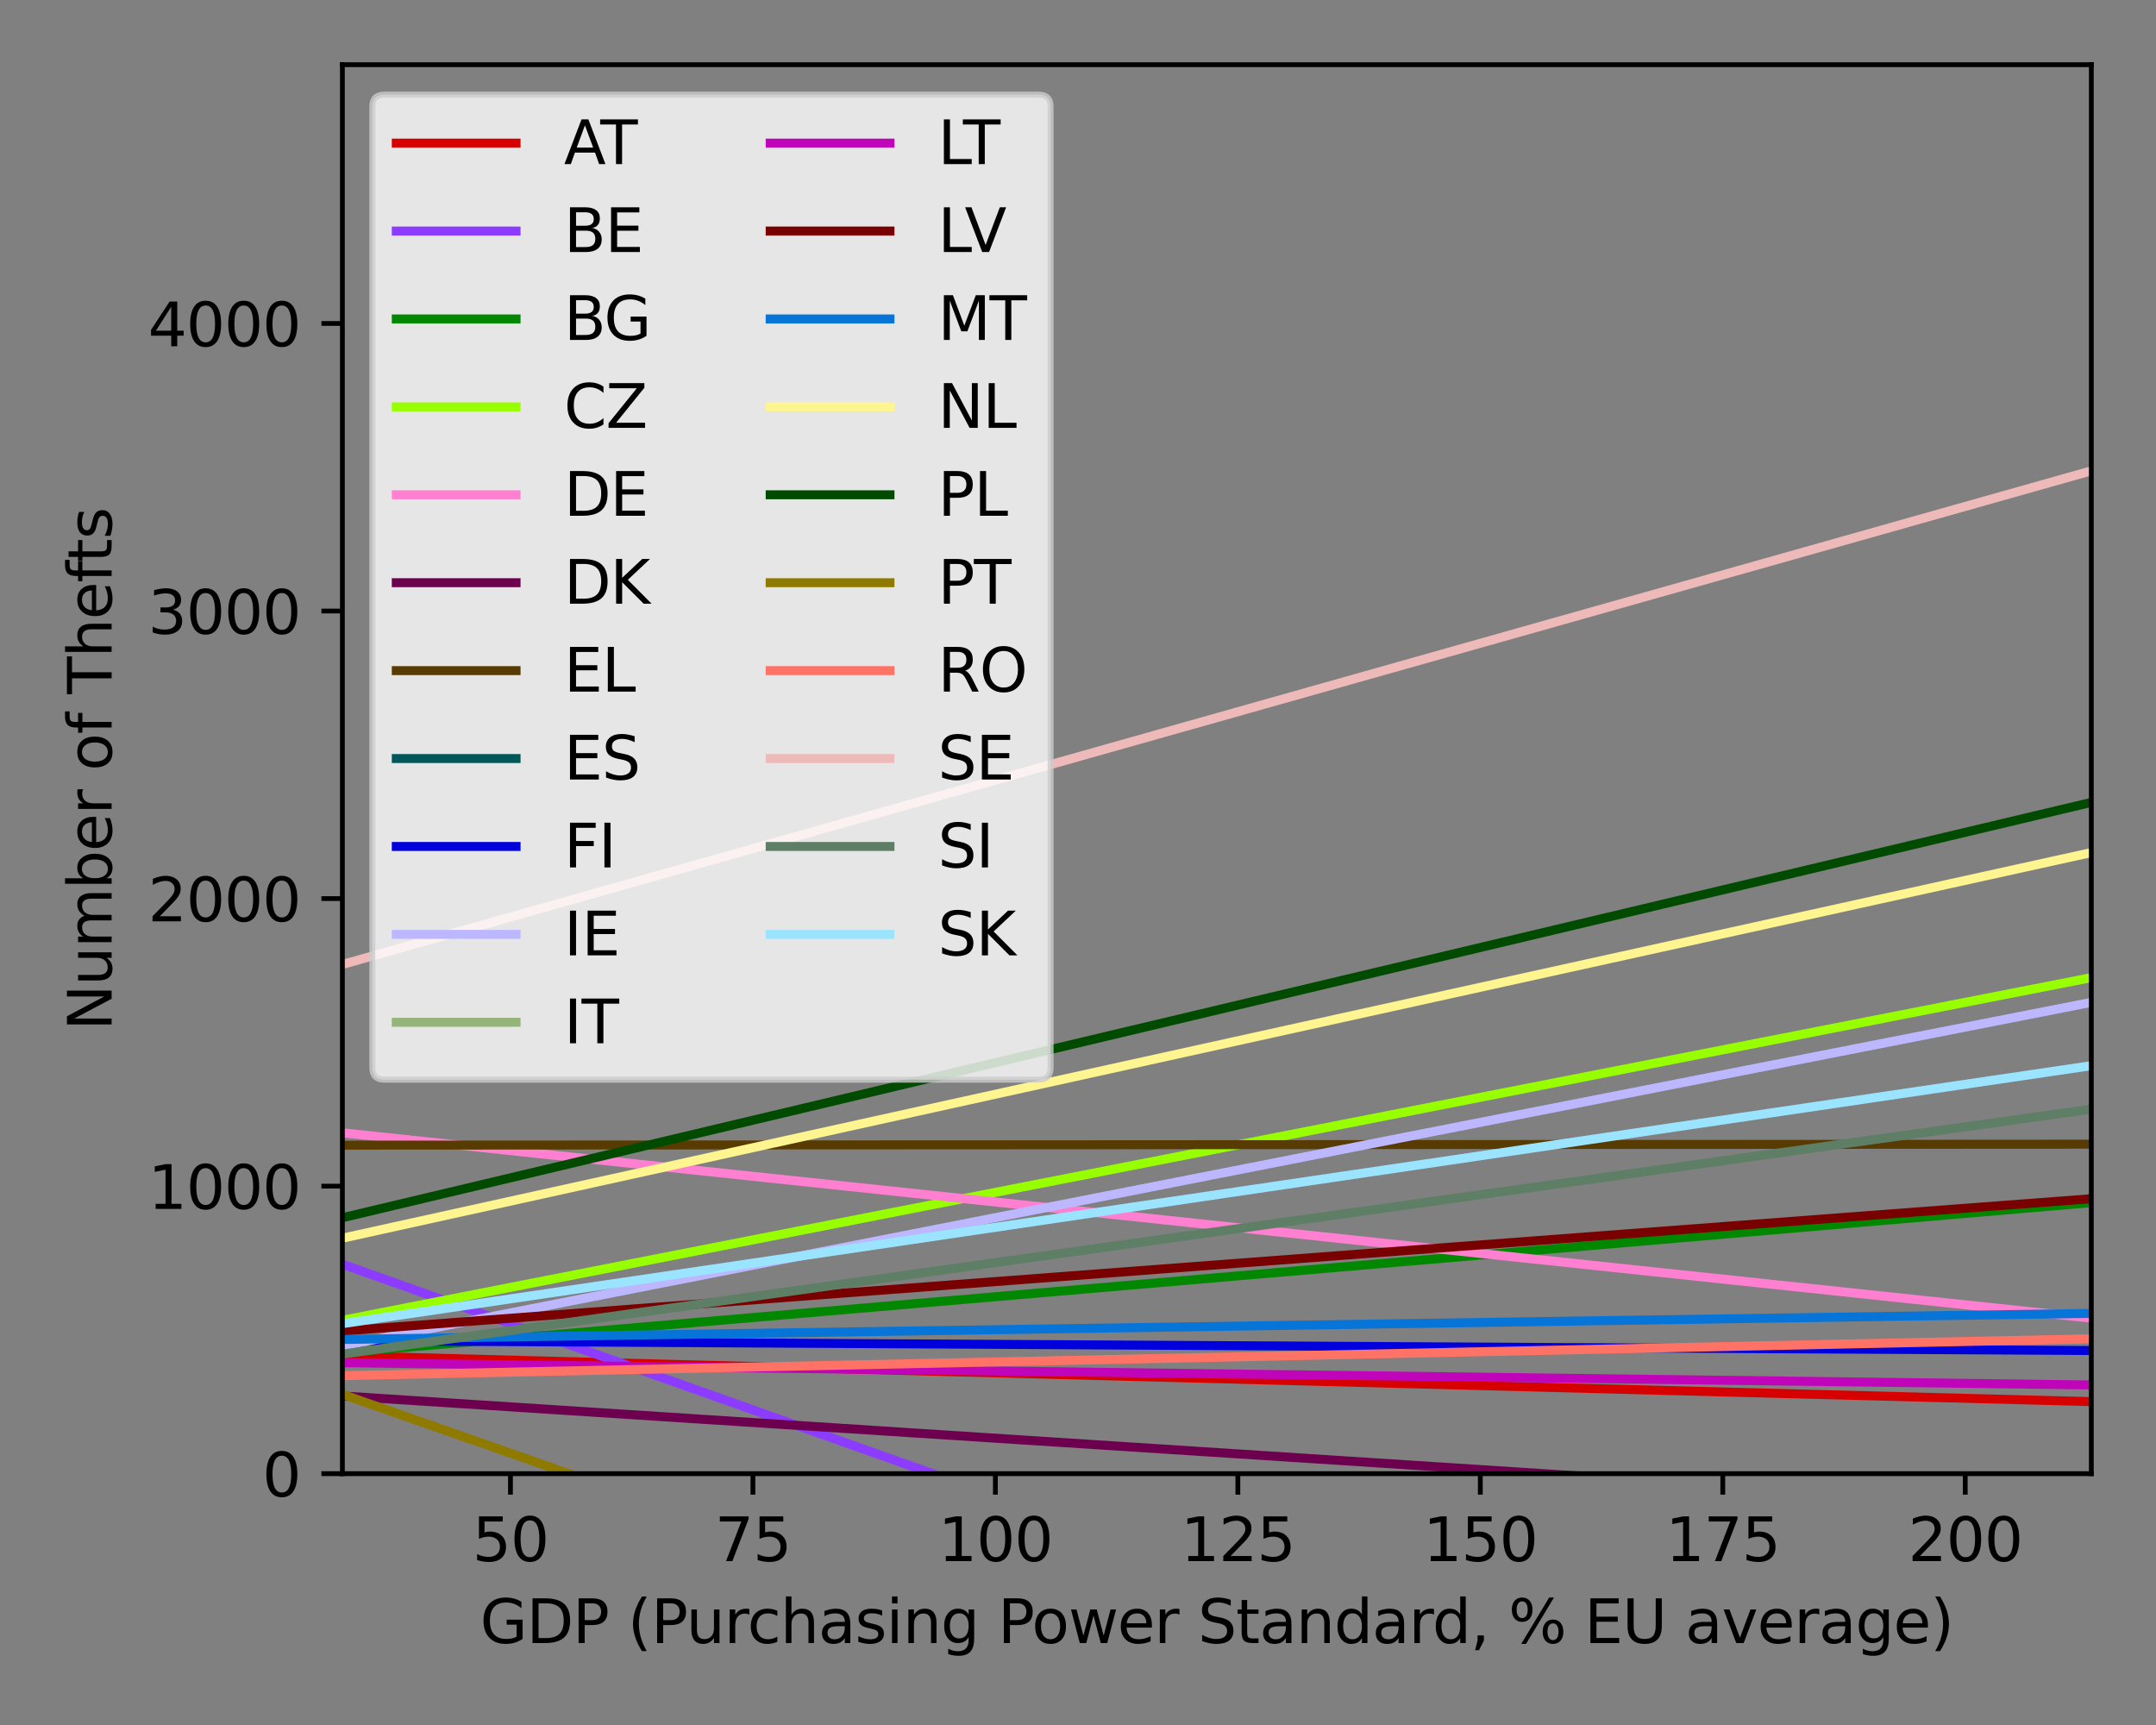 <?xml version="1.0" encoding="utf-8" standalone="no"?>
<!DOCTYPE svg PUBLIC "-//W3C//DTD SVG 1.1//EN"
  "http://www.w3.org/Graphics/SVG/1.1/DTD/svg11.dtd">
<svg xmlns:xlink="http://www.w3.org/1999/xlink" width="360pt" height="288pt" viewBox="0 0 360 288" xmlns="http://www.w3.org/2000/svg" version="1.1">
 <rect x="0" y="0" width="360" height="288" fill="#808080" stroke="none"/>
 <defs>
  <style type="text/css">*{stroke-linejoin: round; stroke-linecap: butt}</style>
 </defs>
 <g id="figure_1">
  <g id="patch_1">
   <path d="M 0 288 
L 360 288 
L 360 0 
L 0 0 
L 0 288 
z
" style="fill: none"/>
  </g>
  <g id="axes_1">
   <g id="patch_2">
    <path d="M 57.17 246.04 
L 349.2 246.04 
L 349.2 10.8 
L 57.17 10.8 
L 57.17 246.04 
z
" style="fill: none"/>
   </g>
   <g id="matplotlib.axis_1">
    <g id="xtick_1">
     <g id="line2d_1">
      <defs>
       <path id="m50604e8a9d" d="M 0 0 
L 0 3.5 
" style="stroke: #000000; stroke-width: 0.8"/>
      </defs>
      <g>
       <use xlink:href="#m50604e8a9d" x="85.235" y="246.04" style="stroke: #000000; stroke-width: 0.8"/>
      </g>
     </g>
     <g id="text_1">
      <!-- 50 -->
      <g transform="translate(78.872 260.638)scale(0.1 -0.1)">
       <defs>
        <path id="DejaVuSans-35" d="M 691 4666 
L 3169 4666 
L 3169 4134 
L 1269 4134 
L 1269 2991 
Q 1406 3038 1543 3061 
Q 1681 3084 1819 3084 
Q 2600 3084 3056 2656 
Q 3513 2228 3513 1497 
Q 3513 744 3044 326 
Q 2575 -91 1722 -91 
Q 1428 -91 1123 -41 
Q 819 9 494 109 
L 494 744 
Q 775 591 1075 516 
Q 1375 441 1709 441 
Q 2250 441 2565 725 
Q 2881 1009 2881 1497 
Q 2881 1984 2565 2268 
Q 2250 2553 1709 2553 
Q 1456 2553 1204 2497 
Q 953 2441 691 2322 
L 691 4666 
z
" transform="scale(0.016)"/>
        <path id="DejaVuSans-30" d="M 2034 4250 
Q 1547 4250 1301 3770 
Q 1056 3291 1056 2328 
Q 1056 1369 1301 889 
Q 1547 409 2034 409 
Q 2525 409 2770 889 
Q 3016 1369 3016 2328 
Q 3016 3291 2770 3770 
Q 2525 4250 2034 4250 
z
M 2034 4750 
Q 2819 4750 3233 4129 
Q 3647 3509 3647 2328 
Q 3647 1150 3233 529 
Q 2819 -91 2034 -91 
Q 1250 -91 836 529 
Q 422 1150 422 2328 
Q 422 3509 836 4129 
Q 1250 4750 2034 4750 
z
" transform="scale(0.016)"/>
       </defs>
       <use xlink:href="#DejaVuSans-35"/>
       <use xlink:href="#DejaVuSans-30" x="63.623"/>
      </g>
     </g>
    </g>
    <g id="xtick_2">
     <g id="line2d_2">
      <g>
       <use xlink:href="#m50604e8a9d" x="125.72" y="246.04" style="stroke: #000000; stroke-width: 0.8"/>
      </g>
     </g>
     <g id="text_2">
      <!-- 75 -->
      <g transform="translate(119.358 260.638)scale(0.1 -0.1)">
       <defs>
        <path id="DejaVuSans-37" d="M 525 4666 
L 3525 4666 
L 3525 4397 
L 1831 0 
L 1172 0 
L 2766 4134 
L 525 4134 
L 525 4666 
z
" transform="scale(0.016)"/>
       </defs>
       <use xlink:href="#DejaVuSans-37"/>
       <use xlink:href="#DejaVuSans-35" x="63.623"/>
      </g>
     </g>
    </g>
    <g id="xtick_3">
     <g id="line2d_3">
      <g>
       <use xlink:href="#m50604e8a9d" x="166.206" y="246.04" style="stroke: #000000; stroke-width: 0.8"/>
      </g>
     </g>
     <g id="text_3">
      <!-- 100 -->
      <g transform="translate(156.662 260.638)scale(0.1 -0.1)">
       <defs>
        <path id="DejaVuSans-31" d="M 794 531 
L 1825 531 
L 1825 4091 
L 703 3866 
L 703 4441 
L 1819 4666 
L 2450 4666 
L 2450 531 
L 3481 531 
L 3481 0 
L 794 0 
L 794 531 
z
" transform="scale(0.016)"/>
       </defs>
       <use xlink:href="#DejaVuSans-31"/>
       <use xlink:href="#DejaVuSans-30" x="63.623"/>
       <use xlink:href="#DejaVuSans-30" x="127.246"/>
      </g>
     </g>
    </g>
    <g id="xtick_4">
     <g id="line2d_4">
      <g>
       <use xlink:href="#m50604e8a9d" x="206.691" y="246.04" style="stroke: #000000; stroke-width: 0.8"/>
      </g>
     </g>
     <g id="text_4">
      <!-- 125 -->
      <g transform="translate(197.147 260.638)scale(0.1 -0.1)">
       <defs>
        <path id="DejaVuSans-32" d="M 1228 531 
L 3431 531 
L 3431 0 
L 469 0 
L 469 531 
Q 828 903 1448 1529 
Q 2069 2156 2228 2338 
Q 2531 2678 2651 2914 
Q 2772 3150 2772 3378 
Q 2772 3750 2511 3984 
Q 2250 4219 1831 4219 
Q 1534 4219 1204 4116 
Q 875 4013 500 3803 
L 500 4441 
Q 881 4594 1212 4672 
Q 1544 4750 1819 4750 
Q 2544 4750 2975 4387 
Q 3406 4025 3406 3419 
Q 3406 3131 3298 2873 
Q 3191 2616 2906 2266 
Q 2828 2175 2409 1742 
Q 1991 1309 1228 531 
z
" transform="scale(0.016)"/>
       </defs>
       <use xlink:href="#DejaVuSans-31"/>
       <use xlink:href="#DejaVuSans-32" x="63.623"/>
       <use xlink:href="#DejaVuSans-35" x="127.246"/>
      </g>
     </g>
    </g>
    <g id="xtick_5">
     <g id="line2d_5">
      <g>
       <use xlink:href="#m50604e8a9d" x="247.177" y="246.04" style="stroke: #000000; stroke-width: 0.8"/>
      </g>
     </g>
     <g id="text_5">
      <!-- 150 -->
      <g transform="translate(237.633 260.638)scale(0.1 -0.1)">
       <use xlink:href="#DejaVuSans-31"/>
       <use xlink:href="#DejaVuSans-35" x="63.623"/>
       <use xlink:href="#DejaVuSans-30" x="127.246"/>
      </g>
     </g>
    </g>
    <g id="xtick_6">
     <g id="line2d_6">
      <g>
       <use xlink:href="#m50604e8a9d" x="287.662" y="246.04" style="stroke: #000000; stroke-width: 0.8"/>
      </g>
     </g>
     <g id="text_6">
      <!-- 175 -->
      <g transform="translate(278.118 260.638)scale(0.1 -0.1)">
       <use xlink:href="#DejaVuSans-31"/>
       <use xlink:href="#DejaVuSans-37" x="63.623"/>
       <use xlink:href="#DejaVuSans-35" x="127.246"/>
      </g>
     </g>
    </g>
    <g id="xtick_7">
     <g id="line2d_7">
      <g>
       <use xlink:href="#m50604e8a9d" x="328.148" y="246.04" style="stroke: #000000; stroke-width: 0.8"/>
      </g>
     </g>
     <g id="text_7">
      <!-- 200 -->
      <g transform="translate(318.604 260.638)scale(0.1 -0.1)">
       <use xlink:href="#DejaVuSans-32"/>
       <use xlink:href="#DejaVuSans-30" x="63.623"/>
       <use xlink:href="#DejaVuSans-30" x="127.246"/>
      </g>
     </g>
    </g>
    <g id="text_8">
     <!-- GDP (Purchasing Power Standard, % EU average) -->
     <g transform="translate(80.162 274.317)scale(0.1 -0.1)">
      <defs>
       <path id="DejaVuSans-47" d="M 3809 666 
L 3809 1919 
L 2778 1919 
L 2778 2438 
L 4434 2438 
L 4434 434 
Q 4069 175 3628 42 
Q 3188 -91 2688 -91 
Q 1594 -91 976 548 
Q 359 1188 359 2328 
Q 359 3472 976 4111 
Q 1594 4750 2688 4750 
Q 3144 4750 3555 4637 
Q 3966 4525 4313 4306 
L 4313 3634 
Q 3963 3931 3569 4081 
Q 3175 4231 2741 4231 
Q 1884 4231 1454 3753 
Q 1025 3275 1025 2328 
Q 1025 1384 1454 906 
Q 1884 428 2741 428 
Q 3075 428 3337 486 
Q 3600 544 3809 666 
z
" transform="scale(0.016)"/>
       <path id="DejaVuSans-44" d="M 1259 4147 
L 1259 519 
L 2022 519 
Q 2988 519 3436 956 
Q 3884 1394 3884 2338 
Q 3884 3275 3436 3711 
Q 2988 4147 2022 4147 
L 1259 4147 
z
M 628 4666 
L 1925 4666 
Q 3281 4666 3915 4102 
Q 4550 3538 4550 2338 
Q 4550 1131 3912 565 
Q 3275 0 1925 0 
L 628 0 
L 628 4666 
z
" transform="scale(0.016)"/>
       <path id="DejaVuSans-50" d="M 1259 4147 
L 1259 2394 
L 2053 2394 
Q 2494 2394 2734 2622 
Q 2975 2850 2975 3272 
Q 2975 3691 2734 3919 
Q 2494 4147 2053 4147 
L 1259 4147 
z
M 628 4666 
L 2053 4666 
Q 2838 4666 3239 4311 
Q 3641 3956 3641 3272 
Q 3641 2581 3239 2228 
Q 2838 1875 2053 1875 
L 1259 1875 
L 1259 0 
L 628 0 
L 628 4666 
z
" transform="scale(0.016)"/>
       <path id="DejaVuSans-20" transform="scale(0.016)"/>
       <path id="DejaVuSans-28" d="M 1984 4856 
Q 1566 4138 1362 3434 
Q 1159 2731 1159 2009 
Q 1159 1288 1364 580 
Q 1569 -128 1984 -844 
L 1484 -844 
Q 1016 -109 783 600 
Q 550 1309 550 2009 
Q 550 2706 781 3412 
Q 1013 4119 1484 4856 
L 1984 4856 
z
" transform="scale(0.016)"/>
       <path id="DejaVuSans-75" d="M 544 1381 
L 544 3500 
L 1119 3500 
L 1119 1403 
Q 1119 906 1312 657 
Q 1506 409 1894 409 
Q 2359 409 2629 706 
Q 2900 1003 2900 1516 
L 2900 3500 
L 3475 3500 
L 3475 0 
L 2900 0 
L 2900 538 
Q 2691 219 2414 64 
Q 2138 -91 1772 -91 
Q 1169 -91 856 284 
Q 544 659 544 1381 
z
M 1991 3584 
L 1991 3584 
z
" transform="scale(0.016)"/>
       <path id="DejaVuSans-72" d="M 2631 2963 
Q 2534 3019 2420 3045 
Q 2306 3072 2169 3072 
Q 1681 3072 1420 2755 
Q 1159 2438 1159 1844 
L 1159 0 
L 581 0 
L 581 3500 
L 1159 3500 
L 1159 2956 
Q 1341 3275 1631 3429 
Q 1922 3584 2338 3584 
Q 2397 3584 2469 3576 
Q 2541 3569 2628 3553 
L 2631 2963 
z
" transform="scale(0.016)"/>
       <path id="DejaVuSans-63" d="M 3122 3366 
L 3122 2828 
Q 2878 2963 2633 3030 
Q 2388 3097 2138 3097 
Q 1578 3097 1268 2742 
Q 959 2388 959 1747 
Q 959 1106 1268 751 
Q 1578 397 2138 397 
Q 2388 397 2633 464 
Q 2878 531 3122 666 
L 3122 134 
Q 2881 22 2623 -34 
Q 2366 -91 2075 -91 
Q 1284 -91 818 406 
Q 353 903 353 1747 
Q 353 2603 823 3093 
Q 1294 3584 2113 3584 
Q 2378 3584 2631 3529 
Q 2884 3475 3122 3366 
z
" transform="scale(0.016)"/>
       <path id="DejaVuSans-68" d="M 3513 2113 
L 3513 0 
L 2938 0 
L 2938 2094 
Q 2938 2591 2744 2837 
Q 2550 3084 2163 3084 
Q 1697 3084 1428 2787 
Q 1159 2491 1159 1978 
L 1159 0 
L 581 0 
L 581 4863 
L 1159 4863 
L 1159 2956 
Q 1366 3272 1645 3428 
Q 1925 3584 2291 3584 
Q 2894 3584 3203 3211 
Q 3513 2838 3513 2113 
z
" transform="scale(0.016)"/>
       <path id="DejaVuSans-61" d="M 2194 1759 
Q 1497 1759 1228 1600 
Q 959 1441 959 1056 
Q 959 750 1161 570 
Q 1363 391 1709 391 
Q 2188 391 2477 730 
Q 2766 1069 2766 1631 
L 2766 1759 
L 2194 1759 
z
M 3341 1997 
L 3341 0 
L 2766 0 
L 2766 531 
Q 2569 213 2275 61 
Q 1981 -91 1556 -91 
Q 1019 -91 701 211 
Q 384 513 384 1019 
Q 384 1609 779 1909 
Q 1175 2209 1959 2209 
L 2766 2209 
L 2766 2266 
Q 2766 2663 2505 2880 
Q 2244 3097 1772 3097 
Q 1472 3097 1187 3025 
Q 903 2953 641 2809 
L 641 3341 
Q 956 3463 1253 3523 
Q 1550 3584 1831 3584 
Q 2591 3584 2966 3190 
Q 3341 2797 3341 1997 
z
" transform="scale(0.016)"/>
       <path id="DejaVuSans-73" d="M 2834 3397 
L 2834 2853 
Q 2591 2978 2328 3040 
Q 2066 3103 1784 3103 
Q 1356 3103 1142 2972 
Q 928 2841 928 2578 
Q 928 2378 1081 2264 
Q 1234 2150 1697 2047 
L 1894 2003 
Q 2506 1872 2764 1633 
Q 3022 1394 3022 966 
Q 3022 478 2636 193 
Q 2250 -91 1575 -91 
Q 1294 -91 989 -36 
Q 684 19 347 128 
L 347 722 
Q 666 556 975 473 
Q 1284 391 1588 391 
Q 1994 391 2212 530 
Q 2431 669 2431 922 
Q 2431 1156 2273 1281 
Q 2116 1406 1581 1522 
L 1381 1569 
Q 847 1681 609 1914 
Q 372 2147 372 2553 
Q 372 3047 722 3315 
Q 1072 3584 1716 3584 
Q 2034 3584 2315 3537 
Q 2597 3491 2834 3397 
z
" transform="scale(0.016)"/>
       <path id="DejaVuSans-69" d="M 603 3500 
L 1178 3500 
L 1178 0 
L 603 0 
L 603 3500 
z
M 603 4863 
L 1178 4863 
L 1178 4134 
L 603 4134 
L 603 4863 
z
" transform="scale(0.016)"/>
       <path id="DejaVuSans-6e" d="M 3513 2113 
L 3513 0 
L 2938 0 
L 2938 2094 
Q 2938 2591 2744 2837 
Q 2550 3084 2163 3084 
Q 1697 3084 1428 2787 
Q 1159 2491 1159 1978 
L 1159 0 
L 581 0 
L 581 3500 
L 1159 3500 
L 1159 2956 
Q 1366 3272 1645 3428 
Q 1925 3584 2291 3584 
Q 2894 3584 3203 3211 
Q 3513 2838 3513 2113 
z
" transform="scale(0.016)"/>
       <path id="DejaVuSans-67" d="M 2906 1791 
Q 2906 2416 2648 2759 
Q 2391 3103 1925 3103 
Q 1463 3103 1205 2759 
Q 947 2416 947 1791 
Q 947 1169 1205 825 
Q 1463 481 1925 481 
Q 2391 481 2648 825 
Q 2906 1169 2906 1791 
z
M 3481 434 
Q 3481 -459 3084 -895 
Q 2688 -1331 1869 -1331 
Q 1566 -1331 1297 -1286 
Q 1028 -1241 775 -1147 
L 775 -588 
Q 1028 -725 1275 -790 
Q 1522 -856 1778 -856 
Q 2344 -856 2625 -561 
Q 2906 -266 2906 331 
L 2906 616 
Q 2728 306 2450 153 
Q 2172 0 1784 0 
Q 1141 0 747 490 
Q 353 981 353 1791 
Q 353 2603 747 3093 
Q 1141 3584 1784 3584 
Q 2172 3584 2450 3431 
Q 2728 3278 2906 2969 
L 2906 3500 
L 3481 3500 
L 3481 434 
z
" transform="scale(0.016)"/>
       <path id="DejaVuSans-6f" d="M 1959 3097 
Q 1497 3097 1228 2736 
Q 959 2375 959 1747 
Q 959 1119 1226 758 
Q 1494 397 1959 397 
Q 2419 397 2687 759 
Q 2956 1122 2956 1747 
Q 2956 2369 2687 2733 
Q 2419 3097 1959 3097 
z
M 1959 3584 
Q 2709 3584 3137 3096 
Q 3566 2609 3566 1747 
Q 3566 888 3137 398 
Q 2709 -91 1959 -91 
Q 1206 -91 779 398 
Q 353 888 353 1747 
Q 353 2609 779 3096 
Q 1206 3584 1959 3584 
z
" transform="scale(0.016)"/>
       <path id="DejaVuSans-77" d="M 269 3500 
L 844 3500 
L 1563 769 
L 2278 3500 
L 2956 3500 
L 3675 769 
L 4391 3500 
L 4966 3500 
L 4050 0 
L 3372 0 
L 2619 2869 
L 1863 0 
L 1184 0 
L 269 3500 
z
" transform="scale(0.016)"/>
       <path id="DejaVuSans-65" d="M 3597 1894 
L 3597 1613 
L 953 1613 
Q 991 1019 1311 708 
Q 1631 397 2203 397 
Q 2534 397 2845 478 
Q 3156 559 3463 722 
L 3463 178 
Q 3153 47 2828 -22 
Q 2503 -91 2169 -91 
Q 1331 -91 842 396 
Q 353 884 353 1716 
Q 353 2575 817 3079 
Q 1281 3584 2069 3584 
Q 2775 3584 3186 3129 
Q 3597 2675 3597 1894 
z
M 3022 2063 
Q 3016 2534 2758 2815 
Q 2500 3097 2075 3097 
Q 1594 3097 1305 2825 
Q 1016 2553 972 2059 
L 3022 2063 
z
" transform="scale(0.016)"/>
       <path id="DejaVuSans-53" d="M 3425 4513 
L 3425 3897 
Q 3066 4069 2747 4153 
Q 2428 4238 2131 4238 
Q 1616 4238 1336 4038 
Q 1056 3838 1056 3469 
Q 1056 3159 1242 3001 
Q 1428 2844 1947 2747 
L 2328 2669 
Q 3034 2534 3370 2195 
Q 3706 1856 3706 1288 
Q 3706 609 3251 259 
Q 2797 -91 1919 -91 
Q 1588 -91 1214 -16 
Q 841 59 441 206 
L 441 856 
Q 825 641 1194 531 
Q 1563 422 1919 422 
Q 2459 422 2753 634 
Q 3047 847 3047 1241 
Q 3047 1584 2836 1778 
Q 2625 1972 2144 2069 
L 1759 2144 
Q 1053 2284 737 2584 
Q 422 2884 422 3419 
Q 422 4038 858 4394 
Q 1294 4750 2059 4750 
Q 2388 4750 2728 4690 
Q 3069 4631 3425 4513 
z
" transform="scale(0.016)"/>
       <path id="DejaVuSans-74" d="M 1172 4494 
L 1172 3500 
L 2356 3500 
L 2356 3053 
L 1172 3053 
L 1172 1153 
Q 1172 725 1289 603 
Q 1406 481 1766 481 
L 2356 481 
L 2356 0 
L 1766 0 
Q 1100 0 847 248 
Q 594 497 594 1153 
L 594 3053 
L 172 3053 
L 172 3500 
L 594 3500 
L 594 4494 
L 1172 4494 
z
" transform="scale(0.016)"/>
       <path id="DejaVuSans-64" d="M 2906 2969 
L 2906 4863 
L 3481 4863 
L 3481 0 
L 2906 0 
L 2906 525 
Q 2725 213 2448 61 
Q 2172 -91 1784 -91 
Q 1150 -91 751 415 
Q 353 922 353 1747 
Q 353 2572 751 3078 
Q 1150 3584 1784 3584 
Q 2172 3584 2448 3432 
Q 2725 3281 2906 2969 
z
M 947 1747 
Q 947 1113 1208 752 
Q 1469 391 1925 391 
Q 2381 391 2643 752 
Q 2906 1113 2906 1747 
Q 2906 2381 2643 2742 
Q 2381 3103 1925 3103 
Q 1469 3103 1208 2742 
Q 947 2381 947 1747 
z
" transform="scale(0.016)"/>
       <path id="DejaVuSans-2c" d="M 750 794 
L 1409 794 
L 1409 256 
L 897 -744 
L 494 -744 
L 750 256 
L 750 794 
z
" transform="scale(0.016)"/>
       <path id="DejaVuSans-25" d="M 4653 2053 
Q 4381 2053 4226 1822 
Q 4072 1591 4072 1178 
Q 4072 772 4226 539 
Q 4381 306 4653 306 
Q 4919 306 5073 539 
Q 5228 772 5228 1178 
Q 5228 1588 5073 1820 
Q 4919 2053 4653 2053 
z
M 4653 2450 
Q 5147 2450 5437 2106 
Q 5728 1763 5728 1178 
Q 5728 594 5436 251 
Q 5144 -91 4653 -91 
Q 4153 -91 3862 251 
Q 3572 594 3572 1178 
Q 3572 1766 3864 2108 
Q 4156 2450 4653 2450 
z
M 1428 4353 
Q 1159 4353 1004 4120 
Q 850 3888 850 3481 
Q 850 3069 1003 2837 
Q 1156 2606 1428 2606 
Q 1700 2606 1854 2837 
Q 2009 3069 2009 3481 
Q 2009 3884 1853 4118 
Q 1697 4353 1428 4353 
z
M 4250 4750 
L 4750 4750 
L 1831 -91 
L 1331 -91 
L 4250 4750 
z
M 1428 4750 
Q 1922 4750 2215 4408 
Q 2509 4066 2509 3481 
Q 2509 2891 2217 2550 
Q 1925 2209 1428 2209 
Q 931 2209 642 2551 
Q 353 2894 353 3481 
Q 353 4063 643 4406 
Q 934 4750 1428 4750 
z
" transform="scale(0.016)"/>
       <path id="DejaVuSans-45" d="M 628 4666 
L 3578 4666 
L 3578 4134 
L 1259 4134 
L 1259 2753 
L 3481 2753 
L 3481 2222 
L 1259 2222 
L 1259 531 
L 3634 531 
L 3634 0 
L 628 0 
L 628 4666 
z
" transform="scale(0.016)"/>
       <path id="DejaVuSans-55" d="M 556 4666 
L 1191 4666 
L 1191 1831 
Q 1191 1081 1462 751 
Q 1734 422 2344 422 
Q 2950 422 3222 751 
Q 3494 1081 3494 1831 
L 3494 4666 
L 4128 4666 
L 4128 1753 
Q 4128 841 3676 375 
Q 3225 -91 2344 -91 
Q 1459 -91 1007 375 
Q 556 841 556 1753 
L 556 4666 
z
" transform="scale(0.016)"/>
       <path id="DejaVuSans-76" d="M 191 3500 
L 800 3500 
L 1894 563 
L 2988 3500 
L 3597 3500 
L 2284 0 
L 1503 0 
L 191 3500 
z
" transform="scale(0.016)"/>
       <path id="DejaVuSans-29" d="M 513 4856 
L 1013 4856 
Q 1481 4119 1714 3412 
Q 1947 2706 1947 2009 
Q 1947 1309 1714 600 
Q 1481 -109 1013 -844 
L 513 -844 
Q 928 -128 1133 580 
Q 1338 1288 1338 2009 
Q 1338 2731 1133 3434 
Q 928 4138 513 4856 
z
" transform="scale(0.016)"/>
      </defs>
      <use xlink:href="#DejaVuSans-47"/>
      <use xlink:href="#DejaVuSans-44" x="77.49"/>
      <use xlink:href="#DejaVuSans-50" x="154.492"/>
      <use xlink:href="#DejaVuSans-20" x="214.795"/>
      <use xlink:href="#DejaVuSans-28" x="246.582"/>
      <use xlink:href="#DejaVuSans-50" x="285.596"/>
      <use xlink:href="#DejaVuSans-75" x="344.148"/>
      <use xlink:href="#DejaVuSans-72" x="407.527"/>
      <use xlink:href="#DejaVuSans-63" x="446.391"/>
      <use xlink:href="#DejaVuSans-68" x="501.371"/>
      <use xlink:href="#DejaVuSans-61" x="564.75"/>
      <use xlink:href="#DejaVuSans-73" x="626.029"/>
      <use xlink:href="#DejaVuSans-69" x="678.129"/>
      <use xlink:href="#DejaVuSans-6e" x="705.912"/>
      <use xlink:href="#DejaVuSans-67" x="769.291"/>
      <use xlink:href="#DejaVuSans-20" x="832.768"/>
      <use xlink:href="#DejaVuSans-50" x="864.555"/>
      <use xlink:href="#DejaVuSans-6f" x="921.232"/>
      <use xlink:href="#DejaVuSans-77" x="982.414"/>
      <use xlink:href="#DejaVuSans-65" x="1064.201"/>
      <use xlink:href="#DejaVuSans-72" x="1125.725"/>
      <use xlink:href="#DejaVuSans-20" x="1166.838"/>
      <use xlink:href="#DejaVuSans-53" x="1198.625"/>
      <use xlink:href="#DejaVuSans-74" x="1262.102"/>
      <use xlink:href="#DejaVuSans-61" x="1301.311"/>
      <use xlink:href="#DejaVuSans-6e" x="1362.59"/>
      <use xlink:href="#DejaVuSans-64" x="1425.969"/>
      <use xlink:href="#DejaVuSans-61" x="1489.445"/>
      <use xlink:href="#DejaVuSans-72" x="1550.725"/>
      <use xlink:href="#DejaVuSans-64" x="1590.088"/>
      <use xlink:href="#DejaVuSans-2c" x="1653.564"/>
      <use xlink:href="#DejaVuSans-20" x="1685.352"/>
      <use xlink:href="#DejaVuSans-25" x="1717.139"/>
      <use xlink:href="#DejaVuSans-20" x="1812.158"/>
      <use xlink:href="#DejaVuSans-45" x="1843.945"/>
      <use xlink:href="#DejaVuSans-55" x="1907.129"/>
      <use xlink:href="#DejaVuSans-20" x="1980.322"/>
      <use xlink:href="#DejaVuSans-61" x="2012.109"/>
      <use xlink:href="#DejaVuSans-76" x="2073.389"/>
      <use xlink:href="#DejaVuSans-65" x="2132.568"/>
      <use xlink:href="#DejaVuSans-72" x="2194.092"/>
      <use xlink:href="#DejaVuSans-61" x="2235.205"/>
      <use xlink:href="#DejaVuSans-67" x="2296.484"/>
      <use xlink:href="#DejaVuSans-65" x="2359.961"/>
      <use xlink:href="#DejaVuSans-29" x="2421.484"/>
     </g>
    </g>
   </g>
   <g id="matplotlib.axis_2">
    <g id="ytick_1">
     <g id="line2d_8">
      <defs>
       <path id="m69d1e9a365" d="M 0 0 
L -3.5 0 
" style="stroke: #000000; stroke-width: 0.8"/>
      </defs>
      <g>
       <use xlink:href="#m69d1e9a365" x="57.17" y="246.04" style="stroke: #000000; stroke-width: 0.8"/>
      </g>
     </g>
     <g id="text_9">
      <!-- 0 -->
      <g transform="translate(43.807 249.839)scale(0.1 -0.1)">
       <use xlink:href="#DejaVuSans-30"/>
      </g>
     </g>
    </g>
    <g id="ytick_2">
     <g id="line2d_9">
      <g>
       <use xlink:href="#m69d1e9a365" x="57.17" y="198.032" style="stroke: #000000; stroke-width: 0.8"/>
      </g>
     </g>
     <g id="text_10">
      <!-- 1000 -->
      <g transform="translate(24.72 201.831)scale(0.1 -0.1)">
       <use xlink:href="#DejaVuSans-31"/>
       <use xlink:href="#DejaVuSans-30" x="63.623"/>
       <use xlink:href="#DejaVuSans-30" x="127.246"/>
       <use xlink:href="#DejaVuSans-30" x="190.869"/>
      </g>
     </g>
    </g>
    <g id="ytick_3">
     <g id="line2d_10">
      <g>
       <use xlink:href="#m69d1e9a365" x="57.17" y="150.024" style="stroke: #000000; stroke-width: 0.8"/>
      </g>
     </g>
     <g id="text_11">
      <!-- 2000 -->
      <g transform="translate(24.72 153.823)scale(0.1 -0.1)">
       <use xlink:href="#DejaVuSans-32"/>
       <use xlink:href="#DejaVuSans-30" x="63.623"/>
       <use xlink:href="#DejaVuSans-30" x="127.246"/>
       <use xlink:href="#DejaVuSans-30" x="190.869"/>
      </g>
     </g>
    </g>
    <g id="ytick_4">
     <g id="line2d_11">
      <g>
       <use xlink:href="#m69d1e9a365" x="57.17" y="102.016" style="stroke: #000000; stroke-width: 0.8"/>
      </g>
     </g>
     <g id="text_12">
      <!-- 3000 -->
      <g transform="translate(24.72 105.815)scale(0.1 -0.1)">
       <defs>
        <path id="DejaVuSans-33" d="M 2597 2516 
Q 3050 2419 3304 2112 
Q 3559 1806 3559 1356 
Q 3559 666 3084 287 
Q 2609 -91 1734 -91 
Q 1441 -91 1130 -33 
Q 819 25 488 141 
L 488 750 
Q 750 597 1062 519 
Q 1375 441 1716 441 
Q 2309 441 2620 675 
Q 2931 909 2931 1356 
Q 2931 1769 2642 2001 
Q 2353 2234 1838 2234 
L 1294 2234 
L 1294 2753 
L 1863 2753 
Q 2328 2753 2575 2939 
Q 2822 3125 2822 3475 
Q 2822 3834 2567 4026 
Q 2313 4219 1838 4219 
Q 1578 4219 1281 4162 
Q 984 4106 628 3988 
L 628 4550 
Q 988 4650 1302 4700 
Q 1616 4750 1894 4750 
Q 2613 4750 3031 4423 
Q 3450 4097 3450 3541 
Q 3450 3153 3228 2886 
Q 3006 2619 2597 2516 
z
" transform="scale(0.016)"/>
       </defs>
       <use xlink:href="#DejaVuSans-33"/>
       <use xlink:href="#DejaVuSans-30" x="63.623"/>
       <use xlink:href="#DejaVuSans-30" x="127.246"/>
       <use xlink:href="#DejaVuSans-30" x="190.869"/>
      </g>
     </g>
    </g>
    <g id="ytick_5">
     <g id="line2d_12">
      <g>
       <use xlink:href="#m69d1e9a365" x="57.17" y="54.007" style="stroke: #000000; stroke-width: 0.8"/>
      </g>
     </g>
     <g id="text_13">
      <!-- 4000 -->
      <g transform="translate(24.72 57.807)scale(0.1 -0.1)">
       <defs>
        <path id="DejaVuSans-34" d="M 2419 4116 
L 825 1625 
L 2419 1625 
L 2419 4116 
z
M 2253 4666 
L 3047 4666 
L 3047 1625 
L 3713 1625 
L 3713 1100 
L 3047 1100 
L 3047 0 
L 2419 0 
L 2419 1100 
L 313 1100 
L 313 1709 
L 2253 4666 
z
" transform="scale(0.016)"/>
       </defs>
       <use xlink:href="#DejaVuSans-34"/>
       <use xlink:href="#DejaVuSans-30" x="63.623"/>
       <use xlink:href="#DejaVuSans-30" x="127.246"/>
       <use xlink:href="#DejaVuSans-30" x="190.869"/>
      </g>
     </g>
    </g>
    <g id="text_14">
     <!-- Number of Thefts -->
     <g transform="translate(18.64 172.04)rotate(-90)scale(0.1 -0.1)">
      <defs>
       <path id="DejaVuSans-4e" d="M 628 4666 
L 1478 4666 
L 3547 763 
L 3547 4666 
L 4159 4666 
L 4159 0 
L 3309 0 
L 1241 3903 
L 1241 0 
L 628 0 
L 628 4666 
z
" transform="scale(0.016)"/>
       <path id="DejaVuSans-6d" d="M 3328 2828 
Q 3544 3216 3844 3400 
Q 4144 3584 4550 3584 
Q 5097 3584 5394 3201 
Q 5691 2819 5691 2113 
L 5691 0 
L 5113 0 
L 5113 2094 
Q 5113 2597 4934 2840 
Q 4756 3084 4391 3084 
Q 3944 3084 3684 2787 
Q 3425 2491 3425 1978 
L 3425 0 
L 2847 0 
L 2847 2094 
Q 2847 2600 2669 2842 
Q 2491 3084 2119 3084 
Q 1678 3084 1418 2786 
Q 1159 2488 1159 1978 
L 1159 0 
L 581 0 
L 581 3500 
L 1159 3500 
L 1159 2956 
Q 1356 3278 1631 3431 
Q 1906 3584 2284 3584 
Q 2666 3584 2933 3390 
Q 3200 3197 3328 2828 
z
" transform="scale(0.016)"/>
       <path id="DejaVuSans-62" d="M 3116 1747 
Q 3116 2381 2855 2742 
Q 2594 3103 2138 3103 
Q 1681 3103 1420 2742 
Q 1159 2381 1159 1747 
Q 1159 1113 1420 752 
Q 1681 391 2138 391 
Q 2594 391 2855 752 
Q 3116 1113 3116 1747 
z
M 1159 2969 
Q 1341 3281 1617 3432 
Q 1894 3584 2278 3584 
Q 2916 3584 3314 3078 
Q 3713 2572 3713 1747 
Q 3713 922 3314 415 
Q 2916 -91 2278 -91 
Q 1894 -91 1617 61 
Q 1341 213 1159 525 
L 1159 0 
L 581 0 
L 581 4863 
L 1159 4863 
L 1159 2969 
z
" transform="scale(0.016)"/>
       <path id="DejaVuSans-66" d="M 2375 4863 
L 2375 4384 
L 1825 4384 
Q 1516 4384 1395 4259 
Q 1275 4134 1275 3809 
L 1275 3500 
L 2222 3500 
L 2222 3053 
L 1275 3053 
L 1275 0 
L 697 0 
L 697 3053 
L 147 3053 
L 147 3500 
L 697 3500 
L 697 3744 
Q 697 4328 969 4595 
Q 1241 4863 1831 4863 
L 2375 4863 
z
" transform="scale(0.016)"/>
       <path id="DejaVuSans-54" d="M -19 4666 
L 3928 4666 
L 3928 4134 
L 2272 4134 
L 2272 0 
L 1638 0 
L 1638 4134 
L -19 4134 
L -19 4666 
z
" transform="scale(0.016)"/>
      </defs>
      <use xlink:href="#DejaVuSans-4e"/>
      <use xlink:href="#DejaVuSans-75" x="74.805"/>
      <use xlink:href="#DejaVuSans-6d" x="138.184"/>
      <use xlink:href="#DejaVuSans-62" x="235.596"/>
      <use xlink:href="#DejaVuSans-65" x="299.072"/>
      <use xlink:href="#DejaVuSans-72" x="360.596"/>
      <use xlink:href="#DejaVuSans-20" x="401.709"/>
      <use xlink:href="#DejaVuSans-6f" x="433.496"/>
      <use xlink:href="#DejaVuSans-66" x="494.678"/>
      <use xlink:href="#DejaVuSans-20" x="529.883"/>
      <use xlink:href="#DejaVuSans-54" x="561.67"/>
      <use xlink:href="#DejaVuSans-68" x="622.754"/>
      <use xlink:href="#DejaVuSans-65" x="686.133"/>
      <use xlink:href="#DejaVuSans-66" x="747.656"/>
      <use xlink:href="#DejaVuSans-74" x="781.111"/>
      <use xlink:href="#DejaVuSans-73" x="820.32"/>
     </g>
    </g>
   </g>
   <g id="line2d_13">
    <path d="M 57.17 226.342 
L 63.13 226.499 
L 69.09 226.655 
L 75.049 226.812 
L 81.009 226.968 
L 86.969 227.125 
L 92.929 227.281 
L 98.889 227.437 
L 104.848 227.594 
L 110.808 227.75 
L 116.768 227.907 
L 122.728 228.063 
L 128.688 228.22 
L 134.647 228.376 
L 140.607 228.533 
L 146.567 228.689 
L 152.527 228.845 
L 158.487 229.002 
L 164.446 229.158 
L 170.406 229.315 
L 176.366 229.471 
L 182.326 229.628 
L 188.286 229.784 
L 194.245 229.941 
L 200.205 230.097 
L 206.165 230.253 
L 212.125 230.41 
L 218.084 230.566 
L 224.044 230.723 
L 230.004 230.879 
L 235.964 231.036 
L 241.924 231.192 
L 247.883 231.349 
L 253.843 231.505 
L 259.803 231.661 
L 265.763 231.818 
L 271.723 231.974 
L 277.682 232.131 
L 283.642 232.287 
L 289.602 232.444 
L 295.562 232.6 
L 301.522 232.757 
L 307.481 232.913 
L 313.441 233.069 
L 319.401 233.226 
L 325.361 233.382 
L 331.321 233.539 
L 337.28 233.695 
L 343.24 233.852 
L 349.2 234.008 
" clip-path="url(#p43755293cf)" style="fill: none; stroke: #d70000; stroke-width: 1.5; stroke-linecap: square"/>
   </g>
   <g id="line2d_14">
    <path d="M 57.17 211.069 
L 63.13 213.183 
L 69.09 215.297 
L 75.049 217.412 
L 81.009 219.526 
L 86.969 221.64 
L 92.929 223.755 
L 98.889 225.869 
L 104.848 227.983 
L 110.808 230.098 
L 116.768 232.212 
L 122.728 234.326 
L 128.688 236.441 
L 134.647 238.555 
L 140.607 240.669 
L 146.567 242.784 
L 152.527 244.898 
L 158.487 247.013 
L 164.446 249.127 
L 170.406 251.241 
L 176.366 253.356 
L 182.326 255.47 
L 188.286 257.584 
L 194.245 259.699 
L 200.205 261.813 
L 206.165 263.927 
L 212.125 266.042 
L 218.084 268.156 
L 224.044 270.27 
L 230.004 272.385 
L 235.964 274.499 
L 241.924 276.613 
L 247.883 278.728 
L 253.843 280.842 
L 259.803 282.957 
L 265.763 285.071 
L 271.723 287.185 
L 276.838 289 
" clip-path="url(#p43755293cf)" style="fill: none; stroke: #8c3cff; stroke-width: 1.5; stroke-linecap: square"/>
   </g>
   <g id="line2d_15">
    <path d="M 57.17 225.858 
L 63.13 225.346 
L 69.09 224.834 
L 75.049 224.322 
L 81.009 223.811 
L 86.969 223.299 
L 92.929 222.787 
L 98.889 222.276 
L 104.848 221.764 
L 110.808 221.252 
L 116.768 220.74 
L 122.728 220.229 
L 128.688 219.717 
L 134.647 219.205 
L 140.607 218.693 
L 146.567 218.182 
L 152.527 217.67 
L 158.487 217.158 
L 164.446 216.647 
L 170.406 216.135 
L 176.366 215.623 
L 182.326 215.111 
L 188.286 214.6 
L 194.245 214.088 
L 200.205 213.576 
L 206.165 213.064 
L 212.125 212.553 
L 218.084 212.041 
L 224.044 211.529 
L 230.004 211.017 
L 235.964 210.506 
L 241.924 209.994 
L 247.883 209.482 
L 253.843 208.971 
L 259.803 208.459 
L 265.763 207.947 
L 271.723 207.435 
L 277.682 206.924 
L 283.642 206.412 
L 289.602 205.9 
L 295.562 205.388 
L 301.522 204.877 
L 307.481 204.365 
L 313.441 203.853 
L 319.401 203.342 
L 325.361 202.83 
L 331.321 202.318 
L 337.28 201.806 
L 343.24 201.295 
L 349.2 200.783 
" clip-path="url(#p43755293cf)" style="fill: none; stroke: #028800; stroke-width: 1.5; stroke-linecap: square"/>
   </g>
   <g id="line2d_16">
    <path d="M 57.17 220.432 
L 63.13 219.264 
L 69.09 218.097 
L 75.049 216.929 
L 81.009 215.762 
L 86.969 214.594 
L 92.929 213.427 
L 98.889 212.259 
L 104.848 211.092 
L 110.808 209.924 
L 116.768 208.757 
L 122.728 207.589 
L 128.688 206.422 
L 134.647 205.254 
L 140.607 204.086 
L 146.567 202.919 
L 152.527 201.751 
L 158.487 200.584 
L 164.446 199.416 
L 170.406 198.249 
L 176.366 197.081 
L 182.326 195.914 
L 188.286 194.746 
L 194.245 193.579 
L 200.205 192.411 
L 206.165 191.244 
L 212.125 190.076 
L 218.084 188.909 
L 224.044 187.741 
L 230.004 186.574 
L 235.964 185.406 
L 241.924 184.239 
L 247.883 183.071 
L 253.843 181.904 
L 259.803 180.736 
L 265.763 179.569 
L 271.723 178.401 
L 277.682 177.234 
L 283.642 176.066 
L 289.602 174.899 
L 295.562 173.731 
L 301.522 172.564 
L 307.481 171.396 
L 313.441 170.229 
L 319.401 169.061 
L 325.361 167.894 
L 331.321 166.726 
L 337.28 165.559 
L 343.24 164.391 
L 349.2 163.224 
" clip-path="url(#p43755293cf)" style="fill: none; stroke: #98ff00; stroke-width: 1.5; stroke-linecap: square"/>
   </g>
   <g id="line2d_17">
    <path d="M 57.17 189.128 
L 63.13 189.76 
L 69.09 190.391 
L 75.049 191.023 
L 81.009 191.654 
L 86.969 192.286 
L 92.929 192.918 
L 98.889 193.549 
L 104.848 194.181 
L 110.808 194.812 
L 116.768 195.444 
L 122.728 196.075 
L 128.688 196.707 
L 134.647 197.338 
L 140.607 197.97 
L 146.567 198.601 
L 152.527 199.233 
L 158.487 199.864 
L 164.446 200.496 
L 170.406 201.127 
L 176.366 201.759 
L 182.326 202.39 
L 188.286 203.022 
L 194.245 203.654 
L 200.205 204.285 
L 206.165 204.917 
L 212.125 205.548 
L 218.084 206.18 
L 224.044 206.811 
L 230.004 207.443 
L 235.964 208.074 
L 241.924 208.706 
L 247.883 209.337 
L 253.843 209.969 
L 259.803 210.6 
L 265.763 211.232 
L 271.723 211.863 
L 277.682 212.495 
L 283.642 213.126 
L 289.602 213.758 
L 295.562 214.39 
L 301.522 215.021 
L 307.481 215.653 
L 313.441 216.284 
L 319.401 216.916 
L 325.361 217.547 
L 331.321 218.179 
L 337.28 218.81 
L 343.24 219.442 
L 349.2 220.073 
" clip-path="url(#p43755293cf)" style="fill: none; stroke: #ff7fd1; stroke-width: 1.5; stroke-linecap: square"/>
   </g>
   <g id="line2d_18">
    <path d="M 57.17 233.068 
L 63.13 233.453 
L 69.09 233.839 
L 75.049 234.224 
L 81.009 234.609 
L 86.969 234.995 
L 92.929 235.38 
L 98.889 235.765 
L 104.848 236.151 
L 110.808 236.536 
L 116.768 236.922 
L 122.728 237.307 
L 128.688 237.692 
L 134.647 238.078 
L 140.607 238.463 
L 146.567 238.848 
L 152.527 239.234 
L 158.487 239.619 
L 164.446 240.004 
L 170.406 240.39 
L 176.366 240.775 
L 182.326 241.16 
L 188.286 241.546 
L 194.245 241.931 
L 200.205 242.316 
L 206.165 242.702 
L 212.125 243.087 
L 218.084 243.472 
L 224.044 243.858 
L 230.004 244.243 
L 235.964 244.628 
L 241.924 245.014 
L 247.883 245.399 
L 253.843 245.784 
L 259.803 246.17 
L 265.763 246.555 
L 271.723 246.94 
L 277.682 247.326 
L 283.642 247.711 
L 289.602 248.097 
L 295.562 248.482 
L 301.522 248.867 
L 307.481 249.253 
L 313.441 249.638 
L 319.401 250.023 
L 325.361 250.409 
L 331.321 250.794 
L 337.28 251.179 
L 343.24 251.565 
L 349.2 251.95 
" clip-path="url(#p43755293cf)" style="fill: none; stroke: #6c004f; stroke-width: 1.5; stroke-linecap: square"/>
   </g>
   <g id="line2d_19">
    <path d="M 57.17 191.191 
L 63.13 191.188 
L 69.09 191.185 
L 75.049 191.181 
L 81.009 191.178 
L 86.969 191.175 
L 92.929 191.172 
L 98.889 191.168 
L 104.848 191.165 
L 110.808 191.162 
L 116.768 191.159 
L 122.728 191.155 
L 128.688 191.152 
L 134.647 191.149 
L 140.607 191.146 
L 146.567 191.142 
L 152.527 191.139 
L 158.487 191.136 
L 164.446 191.133 
L 170.406 191.129 
L 176.366 191.126 
L 182.326 191.123 
L 188.286 191.12 
L 194.245 191.117 
L 200.205 191.113 
L 206.165 191.11 
L 212.125 191.107 
L 218.084 191.104 
L 224.044 191.1 
L 230.004 191.097 
L 235.964 191.094 
L 241.924 191.091 
L 247.883 191.087 
L 253.843 191.084 
L 259.803 191.081 
L 265.763 191.078 
L 271.723 191.074 
L 277.682 191.071 
L 283.642 191.068 
L 289.602 191.065 
L 295.562 191.061 
L 301.522 191.058 
L 307.481 191.055 
L 313.441 191.052 
L 319.401 191.048 
L 325.361 191.045 
L 331.321 191.042 
L 337.28 191.039 
L 343.24 191.035 
L 349.2 191.032 
" clip-path="url(#p43755293cf)" style="fill: none; stroke: #583b00; stroke-width: 1.5; stroke-linecap: square"/>
   </g>
   <g id="line2d_20">
    <path d="M 57.17 263.147 
L 63.13 263.606 
L 69.09 264.065 
L 75.049 264.523 
L 81.009 264.982 
L 86.969 265.441 
L 92.929 265.899 
L 98.889 266.358 
L 104.848 266.817 
L 110.808 267.275 
L 116.768 267.734 
L 122.728 268.193 
L 128.688 268.651 
L 134.647 269.11 
L 140.607 269.569 
L 146.567 270.028 
L 152.527 270.486 
L 158.487 270.945 
L 164.446 271.404 
L 170.406 271.862 
L 176.366 272.321 
L 182.326 272.78 
L 188.286 273.238 
L 194.245 273.697 
L 200.205 274.156 
L 206.165 274.614 
L 212.125 275.073 
L 218.084 275.532 
L 224.044 275.991 
L 230.004 276.449 
L 235.964 276.908 
L 241.924 277.367 
L 247.883 277.825 
L 253.843 278.284 
L 259.803 278.743 
L 265.763 279.201 
L 271.723 279.66 
L 277.682 280.119 
L 283.642 280.577 
L 289.602 281.036 
L 295.562 281.495 
L 301.522 281.954 
L 307.481 282.412 
L 313.441 282.871 
L 319.401 283.33 
L 325.361 283.788 
L 331.321 284.247 
L 337.28 284.706 
L 343.24 285.164 
L 349.2 285.623 
" clip-path="url(#p43755293cf)" style="fill: none; stroke: #005759; stroke-width: 1.5; stroke-linecap: square"/>
   </g>
   <g id="line2d_21">
    <path d="M 57.17 223.836 
L 63.13 223.869 
L 69.09 223.903 
L 75.049 223.936 
L 81.009 223.97 
L 86.969 224.003 
L 92.929 224.037 
L 98.889 224.07 
L 104.848 224.104 
L 110.808 224.137 
L 116.768 224.171 
L 122.728 224.204 
L 128.688 224.238 
L 134.647 224.271 
L 140.607 224.304 
L 146.567 224.338 
L 152.527 224.371 
L 158.487 224.405 
L 164.446 224.438 
L 170.406 224.472 
L 176.366 224.505 
L 182.326 224.539 
L 188.286 224.572 
L 194.245 224.606 
L 200.205 224.639 
L 206.165 224.673 
L 212.125 224.706 
L 218.084 224.74 
L 224.044 224.773 
L 230.004 224.807 
L 235.964 224.84 
L 241.924 224.874 
L 247.883 224.907 
L 253.843 224.941 
L 259.803 224.974 
L 265.763 225.008 
L 271.723 225.041 
L 277.682 225.075 
L 283.642 225.108 
L 289.602 225.142 
L 295.562 225.175 
L 301.522 225.209 
L 307.481 225.242 
L 313.441 225.275 
L 319.401 225.309 
L 325.361 225.342 
L 331.321 225.376 
L 337.28 225.409 
L 343.24 225.443 
L 349.2 225.476 
" clip-path="url(#p43755293cf)" style="fill: none; stroke: #0000dd; stroke-width: 1.5; stroke-linecap: square"/>
   </g>
   <g id="line2d_22">
    <path d="M 57.17 224.705 
L 63.13 223.534 
L 69.09 222.364 
L 75.049 221.193 
L 81.009 220.023 
L 86.969 218.852 
L 92.929 217.682 
L 98.889 216.511 
L 104.848 215.341 
L 110.808 214.17 
L 116.768 213 
L 122.728 211.829 
L 128.688 210.659 
L 134.647 209.488 
L 140.607 208.318 
L 146.567 207.147 
L 152.527 205.977 
L 158.487 204.806 
L 164.446 203.636 
L 170.406 202.465 
L 176.366 201.295 
L 182.326 200.124 
L 188.286 198.954 
L 194.245 197.783 
L 200.205 196.613 
L 206.165 195.442 
L 212.125 194.272 
L 218.084 193.101 
L 224.044 191.931 
L 230.004 190.76 
L 235.964 189.59 
L 241.924 188.419 
L 247.883 187.249 
L 253.843 186.078 
L 259.803 184.908 
L 265.763 183.737 
L 271.723 182.567 
L 277.682 181.396 
L 283.642 180.226 
L 289.602 179.055 
L 295.562 177.885 
L 301.522 176.714 
L 307.481 175.544 
L 313.441 174.373 
L 319.401 173.203 
L 325.361 172.032 
L 331.321 170.862 
L 337.28 169.691 
L 343.24 168.521 
L 349.2 167.35 
" clip-path="url(#p43755293cf)" style="fill: none; stroke: #bcb7ff; stroke-width: 1.5; stroke-linecap: square"/>
   </g>
   <g id="line2d_23">
    <path d="M 57.17 249.789 
L 63.13 252.846 
L 69.09 255.903 
L 75.049 258.96 
L 81.009 262.017 
L 86.969 265.074 
L 92.929 268.131 
L 98.889 271.188 
L 104.848 274.245 
L 110.808 277.302 
L 116.768 280.359 
L 122.728 283.416 
L 128.688 286.473 
L 133.614 289 
" clip-path="url(#p43755293cf)" style="fill: none; stroke: #95b578; stroke-width: 1.5; stroke-linecap: square"/>
   </g>
   <g id="line2d_24">
    <path d="M 57.17 227.507 
L 63.13 227.583 
L 69.09 227.659 
L 75.049 227.735 
L 81.009 227.811 
L 86.969 227.887 
L 92.929 227.962 
L 98.889 228.038 
L 104.848 228.114 
L 110.808 228.19 
L 116.768 228.266 
L 122.728 228.342 
L 128.688 228.418 
L 134.647 228.494 
L 140.607 228.57 
L 146.567 228.646 
L 152.527 228.722 
L 158.487 228.797 
L 164.446 228.873 
L 170.406 228.949 
L 176.366 229.025 
L 182.326 229.101 
L 188.286 229.177 
L 194.245 229.253 
L 200.205 229.329 
L 206.165 229.405 
L 212.125 229.481 
L 218.084 229.557 
L 224.044 229.632 
L 230.004 229.708 
L 235.964 229.784 
L 241.924 229.86 
L 247.883 229.936 
L 253.843 230.012 
L 259.803 230.088 
L 265.763 230.164 
L 271.723 230.24 
L 277.682 230.316 
L 283.642 230.392 
L 289.602 230.467 
L 295.562 230.543 
L 301.522 230.619 
L 307.481 230.695 
L 313.441 230.771 
L 319.401 230.847 
L 325.361 230.923 
L 331.321 230.999 
L 337.28 231.075 
L 343.24 231.151 
L 349.2 231.227 
" clip-path="url(#p43755293cf)" style="fill: none; stroke: #c004b9; stroke-width: 1.5; stroke-linecap: square"/>
   </g>
   <g id="line2d_25">
    <path d="M 57.17 222.215 
L 63.13 221.764 
L 69.09 221.314 
L 75.049 220.863 
L 81.009 220.412 
L 86.969 219.962 
L 92.929 219.511 
L 98.889 219.061 
L 104.848 218.61 
L 110.808 218.16 
L 116.768 217.709 
L 122.728 217.258 
L 128.688 216.808 
L 134.647 216.357 
L 140.607 215.907 
L 146.567 215.456 
L 152.527 215.005 
L 158.487 214.555 
L 164.446 214.104 
L 170.406 213.654 
L 176.366 213.203 
L 182.326 212.753 
L 188.286 212.302 
L 194.245 211.851 
L 200.205 211.401 
L 206.165 210.95 
L 212.125 210.5 
L 218.084 210.049 
L 224.044 209.599 
L 230.004 209.148 
L 235.964 208.697 
L 241.924 208.247 
L 247.883 207.796 
L 253.843 207.346 
L 259.803 206.895 
L 265.763 206.444 
L 271.723 205.994 
L 277.682 205.543 
L 283.642 205.093 
L 289.602 204.642 
L 295.562 204.192 
L 301.522 203.741 
L 307.481 203.29 
L 313.441 202.84 
L 319.401 202.389 
L 325.361 201.939 
L 331.321 201.488 
L 337.28 201.038 
L 343.24 200.587 
L 349.2 200.136 
" clip-path="url(#p43755293cf)" style="fill: none; stroke: #790000; stroke-width: 1.5; stroke-linecap: square"/>
   </g>
   <g id="line2d_26">
    <path d="M 57.17 223.632 
L 63.13 223.543 
L 69.09 223.455 
L 75.049 223.366 
L 81.009 223.277 
L 86.969 223.188 
L 92.929 223.099 
L 98.889 223.01 
L 104.848 222.921 
L 110.808 222.833 
L 116.768 222.744 
L 122.728 222.655 
L 128.688 222.566 
L 134.647 222.477 
L 140.607 222.388 
L 146.567 222.3 
L 152.527 222.211 
L 158.487 222.122 
L 164.446 222.033 
L 170.406 221.944 
L 176.366 221.855 
L 182.326 221.766 
L 188.286 221.678 
L 194.245 221.589 
L 200.205 221.5 
L 206.165 221.411 
L 212.125 221.322 
L 218.084 221.233 
L 224.044 221.144 
L 230.004 221.056 
L 235.964 220.967 
L 241.924 220.878 
L 247.883 220.789 
L 253.843 220.7 
L 259.803 220.611 
L 265.763 220.522 
L 271.723 220.434 
L 277.682 220.345 
L 283.642 220.256 
L 289.602 220.167 
L 295.562 220.078 
L 301.522 219.989 
L 307.481 219.9 
L 313.441 219.812 
L 319.401 219.723 
L 325.361 219.634 
L 331.321 219.545 
L 337.28 219.456 
L 343.24 219.367 
L 349.2 219.278 
" clip-path="url(#p43755293cf)" style="fill: none; stroke: #0774d8; stroke-width: 1.5; stroke-linecap: square"/>
   </g>
   <g id="line2d_27">
    <path d="M 57.17 206.726 
L 63.13 205.412 
L 69.09 204.098 
L 75.049 202.784 
L 81.009 201.47 
L 86.969 200.156 
L 92.929 198.842 
L 98.889 197.528 
L 104.848 196.215 
L 110.808 194.901 
L 116.768 193.587 
L 122.728 192.273 
L 128.688 190.959 
L 134.647 189.645 
L 140.607 188.331 
L 146.567 187.017 
L 152.527 185.703 
L 158.487 184.389 
L 164.446 183.076 
L 170.406 181.762 
L 176.366 180.448 
L 182.326 179.134 
L 188.286 177.82 
L 194.245 176.506 
L 200.205 175.192 
L 206.165 173.878 
L 212.125 172.564 
L 218.084 171.25 
L 224.044 169.936 
L 230.004 168.623 
L 235.964 167.309 
L 241.924 165.995 
L 247.883 164.681 
L 253.843 163.367 
L 259.803 162.053 
L 265.763 160.739 
L 271.723 159.425 
L 277.682 158.111 
L 283.642 156.797 
L 289.602 155.484 
L 295.562 154.17 
L 301.522 152.856 
L 307.481 151.542 
L 313.441 150.228 
L 319.401 148.914 
L 325.361 147.6 
L 331.321 146.286 
L 337.28 144.972 
L 343.24 143.658 
L 349.2 142.345 
" clip-path="url(#p43755293cf)" style="fill: none; stroke: #fef590; stroke-width: 1.5; stroke-linecap: square"/>
   </g>
   <g id="line2d_28">
    <path d="M 57.17 203.309 
L 63.13 201.893 
L 69.09 200.478 
L 75.049 199.063 
L 81.009 197.648 
L 86.969 196.233 
L 92.929 194.817 
L 98.889 193.402 
L 104.848 191.987 
L 110.808 190.572 
L 116.768 189.157 
L 122.728 187.741 
L 128.688 186.326 
L 134.647 184.911 
L 140.607 183.496 
L 146.567 182.081 
L 152.527 180.665 
L 158.487 179.25 
L 164.446 177.835 
L 170.406 176.42 
L 176.366 175.005 
L 182.326 173.589 
L 188.286 172.174 
L 194.245 170.759 
L 200.205 169.344 
L 206.165 167.929 
L 212.125 166.513 
L 218.084 165.098 
L 224.044 163.683 
L 230.004 162.268 
L 235.964 160.853 
L 241.924 159.437 
L 247.883 158.022 
L 253.843 156.607 
L 259.803 155.192 
L 265.763 153.776 
L 271.723 152.361 
L 277.682 150.946 
L 283.642 149.531 
L 289.602 148.116 
L 295.562 146.7 
L 301.522 145.285 
L 307.481 143.87 
L 313.441 142.455 
L 319.401 141.04 
L 325.361 139.624 
L 331.321 138.209 
L 337.28 136.794 
L 343.24 135.379 
L 349.2 133.964 
" clip-path="url(#p43755293cf)" style="fill: none; stroke: #004b00; stroke-width: 1.5; stroke-linecap: square"/>
   </g>
   <g id="line2d_29">
    <path d="M 57.17 232.788 
L 63.13 234.876 
L 69.09 236.964 
L 75.049 239.053 
L 81.009 241.141 
L 86.969 243.229 
L 92.929 245.317 
L 98.889 247.405 
L 104.848 249.494 
L 110.808 251.582 
L 116.768 253.67 
L 122.728 255.758 
L 128.688 257.846 
L 134.647 259.935 
L 140.607 262.023 
L 146.567 264.111 
L 152.527 266.199 
L 158.487 268.287 
L 164.446 270.376 
L 170.406 272.464 
L 176.366 274.552 
L 182.326 276.64 
L 188.286 278.728 
L 194.245 280.816 
L 200.205 282.905 
L 206.165 284.993 
L 212.125 287.081 
L 217.601 289 
" clip-path="url(#p43755293cf)" style="fill: none; stroke: #8f7a00; stroke-width: 1.5; stroke-linecap: square"/>
   </g>
   <g id="line2d_30">
    <path d="M 57.17 229.68 
L 63.13 229.555 
L 69.09 229.429 
L 75.049 229.304 
L 81.009 229.178 
L 86.969 229.053 
L 92.929 228.927 
L 98.889 228.802 
L 104.848 228.677 
L 110.808 228.551 
L 116.768 228.426 
L 122.728 228.3 
L 128.688 228.175 
L 134.647 228.049 
L 140.607 227.924 
L 146.567 227.798 
L 152.527 227.673 
L 158.487 227.547 
L 164.446 227.422 
L 170.406 227.296 
L 176.366 227.171 
L 182.326 227.045 
L 188.286 226.92 
L 194.245 226.794 
L 200.205 226.669 
L 206.165 226.543 
L 212.125 226.418 
L 218.084 226.292 
L 224.044 226.167 
L 230.004 226.041 
L 235.964 225.916 
L 241.924 225.79 
L 247.883 225.665 
L 253.843 225.539 
L 259.803 225.414 
L 265.763 225.288 
L 271.723 225.163 
L 277.682 225.037 
L 283.642 224.912 
L 289.602 224.786 
L 295.562 224.661 
L 301.522 224.535 
L 307.481 224.41 
L 313.441 224.284 
L 319.401 224.159 
L 325.361 224.033 
L 331.321 223.908 
L 337.28 223.782 
L 343.24 223.657 
L 349.2 223.531 
" clip-path="url(#p43755293cf)" style="fill: none; stroke: #ff7266; stroke-width: 1.5; stroke-linecap: square"/>
   </g>
   <g id="line2d_31">
    <path d="M 57.17 161.024 
L 63.13 159.342 
L 69.09 157.66 
L 75.049 155.978 
L 81.009 154.296 
L 86.969 152.614 
L 92.929 150.932 
L 98.889 149.25 
L 104.848 147.568 
L 110.808 145.887 
L 116.768 144.205 
L 122.728 142.523 
L 128.688 140.841 
L 134.647 139.159 
L 140.607 137.477 
L 146.567 135.795 
L 152.527 134.113 
L 158.487 132.431 
L 164.446 130.749 
L 170.406 129.068 
L 176.366 127.386 
L 182.326 125.704 
L 188.286 124.022 
L 194.245 122.34 
L 200.205 120.658 
L 206.165 118.976 
L 212.125 117.294 
L 218.084 115.612 
L 224.044 113.93 
L 230.004 112.249 
L 235.964 110.567 
L 241.924 108.885 
L 247.883 107.203 
L 253.843 105.521 
L 259.803 103.839 
L 265.763 102.157 
L 271.723 100.475 
L 277.682 98.793 
L 283.642 97.111 
L 289.602 95.429 
L 295.562 93.748 
L 301.522 92.066 
L 307.481 90.384 
L 313.441 88.702 
L 319.401 87.02 
L 325.361 85.338 
L 331.321 83.656 
L 337.28 81.974 
L 343.24 80.292 
L 349.2 78.61 
" clip-path="url(#p43755293cf)" style="fill: none; stroke: #eeb9b9; stroke-width: 1.5; stroke-linecap: square"/>
   </g>
   <g id="line2d_32">
    <path d="M 57.17 226.073 
L 63.13 225.239 
L 69.09 224.404 
L 75.049 223.57 
L 81.009 222.735 
L 86.969 221.901 
L 92.929 221.066 
L 98.889 220.232 
L 104.848 219.397 
L 110.808 218.563 
L 116.768 217.728 
L 122.728 216.894 
L 128.688 216.059 
L 134.647 215.225 
L 140.607 214.39 
L 146.567 213.556 
L 152.527 212.721 
L 158.487 211.887 
L 164.446 211.052 
L 170.406 210.218 
L 176.366 209.383 
L 182.326 208.549 
L 188.286 207.714 
L 194.245 206.879 
L 200.205 206.045 
L 206.165 205.21 
L 212.125 204.376 
L 218.084 203.541 
L 224.044 202.707 
L 230.004 201.872 
L 235.964 201.038 
L 241.924 200.203 
L 247.883 199.369 
L 253.843 198.534 
L 259.803 197.7 
L 265.763 196.865 
L 271.723 196.031 
L 277.682 195.196 
L 283.642 194.362 
L 289.602 193.527 
L 295.562 192.693 
L 301.522 191.858 
L 307.481 191.024 
L 313.441 190.189 
L 319.401 189.355 
L 325.361 188.52 
L 331.321 187.686 
L 337.28 186.851 
L 343.24 186.017 
L 349.2 185.182 
" clip-path="url(#p43755293cf)" style="fill: none; stroke: #5e7e66; stroke-width: 1.5; stroke-linecap: square"/>
   </g>
   <g id="line2d_33">
    <path d="M 57.17 220.993 
L 63.13 220.114 
L 69.09 219.235 
L 75.049 218.356 
L 81.009 217.477 
L 86.969 216.598 
L 92.929 215.719 
L 98.889 214.84 
L 104.848 213.961 
L 110.808 213.082 
L 116.768 212.203 
L 122.728 211.324 
L 128.688 210.445 
L 134.647 209.566 
L 140.607 208.687 
L 146.567 207.808 
L 152.527 206.929 
L 158.487 206.05 
L 164.446 205.171 
L 170.406 204.292 
L 176.366 203.413 
L 182.326 202.534 
L 188.286 201.655 
L 194.245 200.776 
L 200.205 199.897 
L 206.165 199.018 
L 212.125 198.139 
L 218.084 197.26 
L 224.044 196.381 
L 230.004 195.502 
L 235.964 194.623 
L 241.924 193.744 
L 247.883 192.865 
L 253.843 191.986 
L 259.803 191.107 
L 265.763 190.228 
L 271.723 189.349 
L 277.682 188.47 
L 283.642 187.591 
L 289.602 186.712 
L 295.562 185.833 
L 301.522 184.954 
L 307.481 184.075 
L 313.441 183.196 
L 319.401 182.317 
L 325.361 181.438 
L 331.321 180.559 
L 337.28 179.68 
L 343.24 178.801 
L 349.2 177.922 
" clip-path="url(#p43755293cf)" style="fill: none; stroke: #9be4ff; stroke-width: 1.5; stroke-linecap: square"/>
   </g>
   <g id="patch_3">
    <path d="M 57.17 246.04 
L 57.17 10.8 
" style="fill: none; stroke: #000000; stroke-width: 0.8; stroke-linejoin: miter; stroke-linecap: square"/>
   </g>
   <g id="patch_4">
    <path d="M 349.2 246.04 
L 349.2 10.8 
" style="fill: none; stroke: #000000; stroke-width: 0.8; stroke-linejoin: miter; stroke-linecap: square"/>
   </g>
   <g id="patch_5">
    <path d="M 57.17 246.04 
L 349.2 246.04 
" style="fill: none; stroke: #000000; stroke-width: 0.8; stroke-linejoin: miter; stroke-linecap: square"/>
   </g>
   <g id="patch_6">
    <path d="M 57.17 10.8 
L 349.2 10.8 
" style="fill: none; stroke: #000000; stroke-width: 0.8; stroke-linejoin: miter; stroke-linecap: square"/>
   </g>
   <g id="legend_1">
    <g id="patch_7">
     <path d="M 64.17 180.259 
L 173.425 180.259 
Q 175.425 180.259 175.425 178.259 
L 175.425 17.8 
Q 175.425 15.8 173.425 15.8 
L 64.17 15.8 
Q 62.17 15.8 62.17 17.8 
L 62.17 178.259 
Q 62.17 180.259 64.17 180.259 
z
" style="fill: #ffffff; opacity: 0.8; stroke: #cccccc; stroke-linejoin: miter"/>
    </g>
    <g id="line2d_34">
     <path d="M 66.17 23.898 
L 76.17 23.898 
L 86.17 23.898 
" style="fill: none; stroke: #d70000; stroke-width: 1.5; stroke-linecap: square"/>
    </g>
    <g id="text_15">
     <!-- AT -->
     <g transform="translate(94.17 27.398)scale(0.1 -0.1)">
      <defs>
       <path id="DejaVuSans-41" d="M 2188 4044 
L 1331 1722 
L 3047 1722 
L 2188 4044 
z
M 1831 4666 
L 2547 4666 
L 4325 0 
L 3669 0 
L 3244 1197 
L 1141 1197 
L 716 0 
L 50 0 
L 1831 4666 
z
" transform="scale(0.016)"/>
      </defs>
      <use xlink:href="#DejaVuSans-41"/>
      <use xlink:href="#DejaVuSans-54" x="60.658"/>
     </g>
    </g>
    <g id="line2d_35">
     <path d="M 66.17 38.577 
L 76.17 38.577 
L 86.17 38.577 
" style="fill: none; stroke: #8c3cff; stroke-width: 1.5; stroke-linecap: square"/>
    </g>
    <g id="text_16">
     <!-- BE -->
     <g transform="translate(94.17 42.077)scale(0.1 -0.1)">
      <defs>
       <path id="DejaVuSans-42" d="M 1259 2228 
L 1259 519 
L 2272 519 
Q 2781 519 3026 730 
Q 3272 941 3272 1375 
Q 3272 1813 3026 2020 
Q 2781 2228 2272 2228 
L 1259 2228 
z
M 1259 4147 
L 1259 2741 
L 2194 2741 
Q 2656 2741 2882 2914 
Q 3109 3088 3109 3444 
Q 3109 3797 2882 3972 
Q 2656 4147 2194 4147 
L 1259 4147 
z
M 628 4666 
L 2241 4666 
Q 2963 4666 3353 4366 
Q 3744 4066 3744 3513 
Q 3744 3084 3544 2831 
Q 3344 2578 2956 2516 
Q 3422 2416 3680 2098 
Q 3938 1781 3938 1306 
Q 3938 681 3513 340 
Q 3088 0 2303 0 
L 628 0 
L 628 4666 
z
" transform="scale(0.016)"/>
      </defs>
      <use xlink:href="#DejaVuSans-42"/>
      <use xlink:href="#DejaVuSans-45" x="68.604"/>
     </g>
    </g>
    <g id="line2d_36">
     <path d="M 66.17 53.255 
L 76.17 53.255 
L 86.17 53.255 
" style="fill: none; stroke: #028800; stroke-width: 1.5; stroke-linecap: square"/>
    </g>
    <g id="text_17">
     <!-- BG -->
     <g transform="translate(94.17 56.755)scale(0.1 -0.1)">
      <use xlink:href="#DejaVuSans-42"/>
      <use xlink:href="#DejaVuSans-47" x="66.854"/>
     </g>
    </g>
    <g id="line2d_37">
     <path d="M 66.17 67.933 
L 76.17 67.933 
L 86.17 67.933 
" style="fill: none; stroke: #98ff00; stroke-width: 1.5; stroke-linecap: square"/>
    </g>
    <g id="text_18">
     <!-- CZ -->
     <g transform="translate(94.17 71.433)scale(0.1 -0.1)">
      <defs>
       <path id="DejaVuSans-43" d="M 4122 4306 
L 4122 3641 
Q 3803 3938 3442 4084 
Q 3081 4231 2675 4231 
Q 1875 4231 1450 3742 
Q 1025 3253 1025 2328 
Q 1025 1406 1450 917 
Q 1875 428 2675 428 
Q 3081 428 3442 575 
Q 3803 722 4122 1019 
L 4122 359 
Q 3791 134 3420 21 
Q 3050 -91 2638 -91 
Q 1578 -91 968 557 
Q 359 1206 359 2328 
Q 359 3453 968 4101 
Q 1578 4750 2638 4750 
Q 3056 4750 3426 4639 
Q 3797 4528 4122 4306 
z
" transform="scale(0.016)"/>
       <path id="DejaVuSans-5a" d="M 359 4666 
L 4025 4666 
L 4025 4184 
L 1075 531 
L 4097 531 
L 4097 0 
L 288 0 
L 288 481 
L 3238 4134 
L 359 4134 
L 359 4666 
z
" transform="scale(0.016)"/>
      </defs>
      <use xlink:href="#DejaVuSans-43"/>
      <use xlink:href="#DejaVuSans-5a" x="69.824"/>
     </g>
    </g>
    <g id="line2d_38">
     <path d="M 66.17 82.611 
L 76.17 82.611 
L 86.17 82.611 
" style="fill: none; stroke: #ff7fd1; stroke-width: 1.5; stroke-linecap: square"/>
    </g>
    <g id="text_19">
     <!-- DE -->
     <g transform="translate(94.17 86.111)scale(0.1 -0.1)">
      <use xlink:href="#DejaVuSans-44"/>
      <use xlink:href="#DejaVuSans-45" x="77.002"/>
     </g>
    </g>
    <g id="line2d_39">
     <path d="M 66.17 97.289 
L 76.17 97.289 
L 86.17 97.289 
" style="fill: none; stroke: #6c004f; stroke-width: 1.5; stroke-linecap: square"/>
    </g>
    <g id="text_20">
     <!-- DK -->
     <g transform="translate(94.17 100.789)scale(0.1 -0.1)">
      <defs>
       <path id="DejaVuSans-4b" d="M 628 4666 
L 1259 4666 
L 1259 2694 
L 3353 4666 
L 4166 4666 
L 1850 2491 
L 4331 0 
L 3500 0 
L 1259 2247 
L 1259 0 
L 628 0 
L 628 4666 
z
" transform="scale(0.016)"/>
      </defs>
      <use xlink:href="#DejaVuSans-44"/>
      <use xlink:href="#DejaVuSans-4b" x="77.002"/>
     </g>
    </g>
    <g id="line2d_40">
     <path d="M 66.17 111.967 
L 76.17 111.967 
L 86.17 111.967 
" style="fill: none; stroke: #583b00; stroke-width: 1.5; stroke-linecap: square"/>
    </g>
    <g id="text_21">
     <!-- EL -->
     <g transform="translate(94.17 115.467)scale(0.1 -0.1)">
      <defs>
       <path id="DejaVuSans-4c" d="M 628 4666 
L 1259 4666 
L 1259 531 
L 3531 531 
L 3531 0 
L 628 0 
L 628 4666 
z
" transform="scale(0.016)"/>
      </defs>
      <use xlink:href="#DejaVuSans-45"/>
      <use xlink:href="#DejaVuSans-4c" x="63.184"/>
     </g>
    </g>
    <g id="line2d_41">
     <path d="M 66.17 126.645 
L 76.17 126.645 
L 86.17 126.645 
" style="fill: none; stroke: #005759; stroke-width: 1.5; stroke-linecap: square"/>
    </g>
    <g id="text_22">
     <!-- ES -->
     <g transform="translate(94.17 130.145)scale(0.1 -0.1)">
      <use xlink:href="#DejaVuSans-45"/>
      <use xlink:href="#DejaVuSans-53" x="63.184"/>
     </g>
    </g>
    <g id="line2d_42">
     <path d="M 66.17 141.323 
L 76.17 141.323 
L 86.17 141.323 
" style="fill: none; stroke: #0000dd; stroke-width: 1.5; stroke-linecap: square"/>
    </g>
    <g id="text_23">
     <!-- FI -->
     <g transform="translate(94.17 144.823)scale(0.1 -0.1)">
      <defs>
       <path id="DejaVuSans-46" d="M 628 4666 
L 3309 4666 
L 3309 4134 
L 1259 4134 
L 1259 2759 
L 3109 2759 
L 3109 2228 
L 1259 2228 
L 1259 0 
L 628 0 
L 628 4666 
z
" transform="scale(0.016)"/>
       <path id="DejaVuSans-49" d="M 628 4666 
L 1259 4666 
L 1259 0 
L 628 0 
L 628 4666 
z
" transform="scale(0.016)"/>
      </defs>
      <use xlink:href="#DejaVuSans-46"/>
      <use xlink:href="#DejaVuSans-49" x="57.52"/>
     </g>
    </g>
    <g id="line2d_43">
     <path d="M 66.17 156.002 
L 76.17 156.002 
L 86.17 156.002 
" style="fill: none; stroke: #bcb7ff; stroke-width: 1.5; stroke-linecap: square"/>
    </g>
    <g id="text_24">
     <!-- IE -->
     <g transform="translate(94.17 159.502)scale(0.1 -0.1)">
      <use xlink:href="#DejaVuSans-49"/>
      <use xlink:href="#DejaVuSans-45" x="29.492"/>
     </g>
    </g>
    <g id="line2d_44">
     <path d="M 66.17 170.68 
L 76.17 170.68 
L 86.17 170.68 
" style="fill: none; stroke: #95b578; stroke-width: 1.5; stroke-linecap: square"/>
    </g>
    <g id="text_25">
     <!-- IT -->
     <g transform="translate(94.17 174.18)scale(0.1 -0.1)">
      <use xlink:href="#DejaVuSans-49"/>
      <use xlink:href="#DejaVuSans-54" x="29.492"/>
     </g>
    </g>
    <g id="line2d_45">
     <path d="M 128.604 23.898 
L 138.604 23.898 
L 148.604 23.898 
" style="fill: none; stroke: #c004b9; stroke-width: 1.5; stroke-linecap: square"/>
    </g>
    <g id="text_26">
     <!-- LT -->
     <g transform="translate(156.604 27.398)scale(0.1 -0.1)">
      <use xlink:href="#DejaVuSans-4c"/>
      <use xlink:href="#DejaVuSans-54" x="41.963"/>
     </g>
    </g>
    <g id="line2d_46">
     <path d="M 128.604 38.577 
L 138.604 38.577 
L 148.604 38.577 
" style="fill: none; stroke: #790000; stroke-width: 1.5; stroke-linecap: square"/>
    </g>
    <g id="text_27">
     <!-- LV -->
     <g transform="translate(156.604 42.077)scale(0.1 -0.1)">
      <defs>
       <path id="DejaVuSans-56" d="M 1831 0 
L 50 4666 
L 709 4666 
L 2188 738 
L 3669 4666 
L 4325 4666 
L 2547 0 
L 1831 0 
z
" transform="scale(0.016)"/>
      </defs>
      <use xlink:href="#DejaVuSans-4c"/>
      <use xlink:href="#DejaVuSans-56" x="44.713"/>
     </g>
    </g>
    <g id="line2d_47">
     <path d="M 128.604 53.255 
L 138.604 53.255 
L 148.604 53.255 
" style="fill: none; stroke: #0774d8; stroke-width: 1.5; stroke-linecap: square"/>
    </g>
    <g id="text_28">
     <!-- MT -->
     <g transform="translate(156.604 56.755)scale(0.1 -0.1)">
      <defs>
       <path id="DejaVuSans-4d" d="M 628 4666 
L 1569 4666 
L 2759 1491 
L 3956 4666 
L 4897 4666 
L 4897 0 
L 4281 0 
L 4281 4097 
L 3078 897 
L 2444 897 
L 1241 4097 
L 1241 0 
L 628 0 
L 628 4666 
z
" transform="scale(0.016)"/>
      </defs>
      <use xlink:href="#DejaVuSans-4d"/>
      <use xlink:href="#DejaVuSans-54" x="86.279"/>
     </g>
    </g>
    <g id="line2d_48">
     <path d="M 128.604 67.933 
L 138.604 67.933 
L 148.604 67.933 
" style="fill: none; stroke: #fef590; stroke-width: 1.5; stroke-linecap: square"/>
    </g>
    <g id="text_29">
     <!-- NL -->
     <g transform="translate(156.604 71.433)scale(0.1 -0.1)">
      <use xlink:href="#DejaVuSans-4e"/>
      <use xlink:href="#DejaVuSans-4c" x="74.805"/>
     </g>
    </g>
    <g id="line2d_49">
     <path d="M 128.604 82.611 
L 138.604 82.611 
L 148.604 82.611 
" style="fill: none; stroke: #004b00; stroke-width: 1.5; stroke-linecap: square"/>
    </g>
    <g id="text_30">
     <!-- PL -->
     <g transform="translate(156.604 86.111)scale(0.1 -0.1)">
      <use xlink:href="#DejaVuSans-50"/>
      <use xlink:href="#DejaVuSans-4c" x="60.303"/>
     </g>
    </g>
    <g id="line2d_50">
     <path d="M 128.604 97.289 
L 138.604 97.289 
L 148.604 97.289 
" style="fill: none; stroke: #8f7a00; stroke-width: 1.5; stroke-linecap: square"/>
    </g>
    <g id="text_31">
     <!-- PT -->
     <g transform="translate(156.604 100.789)scale(0.1 -0.1)">
      <use xlink:href="#DejaVuSans-50"/>
      <use xlink:href="#DejaVuSans-54" x="60.303"/>
     </g>
    </g>
    <g id="line2d_51">
     <path d="M 128.604 111.967 
L 138.604 111.967 
L 148.604 111.967 
" style="fill: none; stroke: #ff7266; stroke-width: 1.5; stroke-linecap: square"/>
    </g>
    <g id="text_32">
     <!-- RO -->
     <g transform="translate(156.604 115.467)scale(0.1 -0.1)">
      <defs>
       <path id="DejaVuSans-52" d="M 2841 2188 
Q 3044 2119 3236 1894 
Q 3428 1669 3622 1275 
L 4263 0 
L 3584 0 
L 2988 1197 
Q 2756 1666 2539 1819 
Q 2322 1972 1947 1972 
L 1259 1972 
L 1259 0 
L 628 0 
L 628 4666 
L 2053 4666 
Q 2853 4666 3247 4331 
Q 3641 3997 3641 3322 
Q 3641 2881 3436 2590 
Q 3231 2300 2841 2188 
z
M 1259 4147 
L 1259 2491 
L 2053 2491 
Q 2509 2491 2742 2702 
Q 2975 2913 2975 3322 
Q 2975 3731 2742 3939 
Q 2509 4147 2053 4147 
L 1259 4147 
z
" transform="scale(0.016)"/>
       <path id="DejaVuSans-4f" d="M 2522 4238 
Q 1834 4238 1429 3725 
Q 1025 3213 1025 2328 
Q 1025 1447 1429 934 
Q 1834 422 2522 422 
Q 3209 422 3611 934 
Q 4013 1447 4013 2328 
Q 4013 3213 3611 3725 
Q 3209 4238 2522 4238 
z
M 2522 4750 
Q 3503 4750 4090 4092 
Q 4678 3434 4678 2328 
Q 4678 1225 4090 567 
Q 3503 -91 2522 -91 
Q 1538 -91 948 565 
Q 359 1222 359 2328 
Q 359 3434 948 4092 
Q 1538 4750 2522 4750 
z
" transform="scale(0.016)"/>
      </defs>
      <use xlink:href="#DejaVuSans-52"/>
      <use xlink:href="#DejaVuSans-4f" x="69.482"/>
     </g>
    </g>
    <g id="line2d_52">
     <path d="M 128.604 126.645 
L 138.604 126.645 
L 148.604 126.645 
" style="fill: none; stroke: #eeb9b9; stroke-width: 1.5; stroke-linecap: square"/>
    </g>
    <g id="text_33">
     <!-- SE -->
     <g transform="translate(156.604 130.145)scale(0.1 -0.1)">
      <use xlink:href="#DejaVuSans-53"/>
      <use xlink:href="#DejaVuSans-45" x="63.477"/>
     </g>
    </g>
    <g id="line2d_53">
     <path d="M 128.604 141.323 
L 138.604 141.323 
L 148.604 141.323 
" style="fill: none; stroke: #5e7e66; stroke-width: 1.5; stroke-linecap: square"/>
    </g>
    <g id="text_34">
     <!-- SI -->
     <g transform="translate(156.604 144.823)scale(0.1 -0.1)">
      <use xlink:href="#DejaVuSans-53"/>
      <use xlink:href="#DejaVuSans-49" x="63.477"/>
     </g>
    </g>
    <g id="line2d_54">
     <path d="M 128.604 156.002 
L 138.604 156.002 
L 148.604 156.002 
" style="fill: none; stroke: #9be4ff; stroke-width: 1.5; stroke-linecap: square"/>
    </g>
    <g id="text_35">
     <!-- SK -->
     <g transform="translate(156.604 159.502)scale(0.1 -0.1)">
      <use xlink:href="#DejaVuSans-53"/>
      <use xlink:href="#DejaVuSans-4b" x="63.477"/>
     </g>
    </g>
   </g>
  </g>
 </g>
 <defs>
  <clipPath id="p43755293cf">
   <rect x="57.17" y="10.8" width="292.03" height="235.24"/>
  </clipPath>
 </defs>
</svg>
